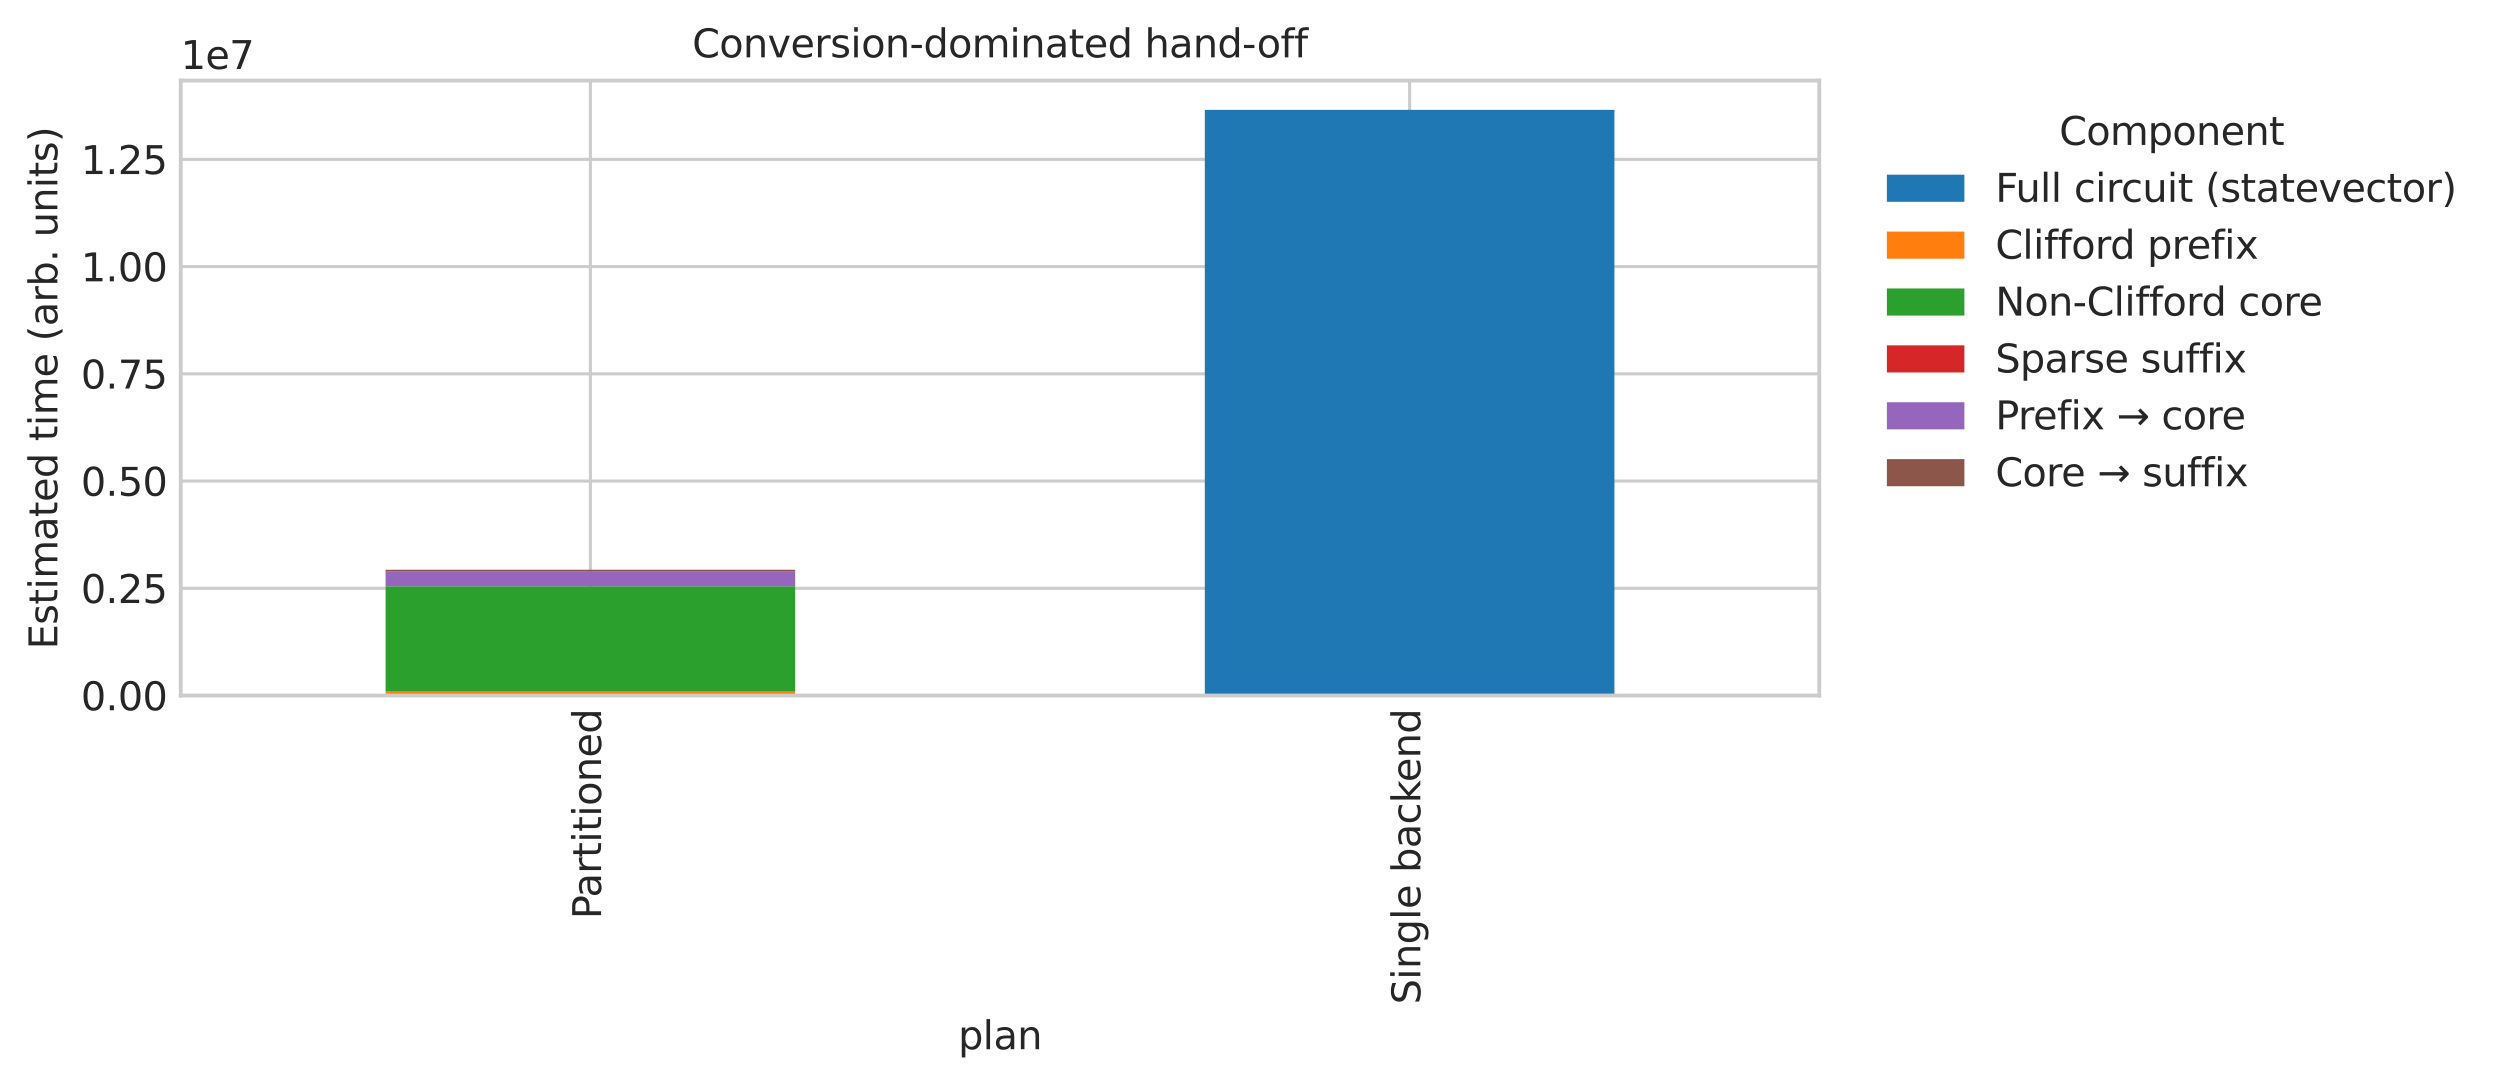<?xml version="1.0" encoding="utf-8" standalone="no"?>
<!DOCTYPE svg PUBLIC "-//W3C//DTD SVG 1.1//EN"
  "http://www.w3.org/Graphics/SVG/1.1/DTD/svg11.dtd">
<svg xmlns:xlink="http://www.w3.org/1999/xlink" width="645.078pt" height="280.011pt" viewBox="0 0 645.078 280.011" xmlns="http://www.w3.org/2000/svg" version="1.1">
 <defs>
  <style type="text/css">*{stroke-linejoin: round; stroke-linecap: butt}</style>
 </defs>
 <g id="figure_1">
  <g id="patch_1">
   <path d="M 0 280.011 
L 645.078 280.011 
L 645.078 0 
L 0 0 
z
" style="fill: #ffffff"/>
  </g>
  <g id="axes_1">
   <g id="patch_2">
    <path d="M 46.644 179.468 
L 469.42 179.468 
L 469.42 20.798 
L 46.644 20.798 
z
" style="fill: #ffffff"/>
   </g>
   <g id="matplotlib.axis_1">
    <g id="xtick_1">
     <g id="line2d_1">
      <path d="M 152.338 179.468 
L 152.338 20.798 
" clip-path="url(#pae6ca26378)" style="fill: none; stroke: #cccccc; stroke-width: 0.8; stroke-linecap: round"/>
     </g>
     <g id="line2d_2"/>
     <g id="text_1">
      <!-- Partitioned -->
      <g style="fill: #262626" transform="translate(155.097 237.142) rotate(-90) scale(0.1 -0.1)">
       <defs>
        <path id="DejaVuSans-50" d="M 1259 4147 
L 1259 2394 
L 2053 2394 
Q 2494 2394 2734 2622 
Q 2975 2850 2975 3272 
Q 2975 3691 2734 3919 
Q 2494 4147 2053 4147 
L 1259 4147 
z
M 628 4666 
L 2053 4666 
Q 2838 4666 3239 4311 
Q 3641 3956 3641 3272 
Q 3641 2581 3239 2228 
Q 2838 1875 2053 1875 
L 1259 1875 
L 1259 0 
L 628 0 
L 628 4666 
z
" transform="scale(0.016)"/>
        <path id="DejaVuSans-61" d="M 2194 1759 
Q 1497 1759 1228 1600 
Q 959 1441 959 1056 
Q 959 750 1161 570 
Q 1363 391 1709 391 
Q 2188 391 2477 730 
Q 2766 1069 2766 1631 
L 2766 1759 
L 2194 1759 
z
M 3341 1997 
L 3341 0 
L 2766 0 
L 2766 531 
Q 2569 213 2275 61 
Q 1981 -91 1556 -91 
Q 1019 -91 701 211 
Q 384 513 384 1019 
Q 384 1609 779 1909 
Q 1175 2209 1959 2209 
L 2766 2209 
L 2766 2266 
Q 2766 2663 2505 2880 
Q 2244 3097 1772 3097 
Q 1472 3097 1187 3025 
Q 903 2953 641 2809 
L 641 3341 
Q 956 3463 1253 3523 
Q 1550 3584 1831 3584 
Q 2591 3584 2966 3190 
Q 3341 2797 3341 1997 
z
" transform="scale(0.016)"/>
        <path id="DejaVuSans-72" d="M 2631 2963 
Q 2534 3019 2420 3045 
Q 2306 3072 2169 3072 
Q 1681 3072 1420 2755 
Q 1159 2438 1159 1844 
L 1159 0 
L 581 0 
L 581 3500 
L 1159 3500 
L 1159 2956 
Q 1341 3275 1631 3429 
Q 1922 3584 2338 3584 
Q 2397 3584 2469 3576 
Q 2541 3569 2628 3553 
L 2631 2963 
z
" transform="scale(0.016)"/>
        <path id="DejaVuSans-74" d="M 1172 4494 
L 1172 3500 
L 2356 3500 
L 2356 3053 
L 1172 3053 
L 1172 1153 
Q 1172 725 1289 603 
Q 1406 481 1766 481 
L 2356 481 
L 2356 0 
L 1766 0 
Q 1100 0 847 248 
Q 594 497 594 1153 
L 594 3053 
L 172 3053 
L 172 3500 
L 594 3500 
L 594 4494 
L 1172 4494 
z
" transform="scale(0.016)"/>
        <path id="DejaVuSans-69" d="M 603 3500 
L 1178 3500 
L 1178 0 
L 603 0 
L 603 3500 
z
M 603 4863 
L 1178 4863 
L 1178 4134 
L 603 4134 
L 603 4863 
z
" transform="scale(0.016)"/>
        <path id="DejaVuSans-6f" d="M 1959 3097 
Q 1497 3097 1228 2736 
Q 959 2375 959 1747 
Q 959 1119 1226 758 
Q 1494 397 1959 397 
Q 2419 397 2687 759 
Q 2956 1122 2956 1747 
Q 2956 2369 2687 2733 
Q 2419 3097 1959 3097 
z
M 1959 3584 
Q 2709 3584 3137 3096 
Q 3566 2609 3566 1747 
Q 3566 888 3137 398 
Q 2709 -91 1959 -91 
Q 1206 -91 779 398 
Q 353 888 353 1747 
Q 353 2609 779 3096 
Q 1206 3584 1959 3584 
z
" transform="scale(0.016)"/>
        <path id="DejaVuSans-6e" d="M 3513 2113 
L 3513 0 
L 2938 0 
L 2938 2094 
Q 2938 2591 2744 2837 
Q 2550 3084 2163 3084 
Q 1697 3084 1428 2787 
Q 1159 2491 1159 1978 
L 1159 0 
L 581 0 
L 581 3500 
L 1159 3500 
L 1159 2956 
Q 1366 3272 1645 3428 
Q 1925 3584 2291 3584 
Q 2894 3584 3203 3211 
Q 3513 2838 3513 2113 
z
" transform="scale(0.016)"/>
        <path id="DejaVuSans-65" d="M 3597 1894 
L 3597 1613 
L 953 1613 
Q 991 1019 1311 708 
Q 1631 397 2203 397 
Q 2534 397 2845 478 
Q 3156 559 3463 722 
L 3463 178 
Q 3153 47 2828 -22 
Q 2503 -91 2169 -91 
Q 1331 -91 842 396 
Q 353 884 353 1716 
Q 353 2575 817 3079 
Q 1281 3584 2069 3584 
Q 2775 3584 3186 3129 
Q 3597 2675 3597 1894 
z
M 3022 2063 
Q 3016 2534 2758 2815 
Q 2500 3097 2075 3097 
Q 1594 3097 1305 2825 
Q 1016 2553 972 2059 
L 3022 2063 
z
" transform="scale(0.016)"/>
        <path id="DejaVuSans-64" d="M 2906 2969 
L 2906 4863 
L 3481 4863 
L 3481 0 
L 2906 0 
L 2906 525 
Q 2725 213 2448 61 
Q 2172 -91 1784 -91 
Q 1150 -91 751 415 
Q 353 922 353 1747 
Q 353 2572 751 3078 
Q 1150 3584 1784 3584 
Q 2172 3584 2448 3432 
Q 2725 3281 2906 2969 
z
M 947 1747 
Q 947 1113 1208 752 
Q 1469 391 1925 391 
Q 2381 391 2643 752 
Q 2906 1113 2906 1747 
Q 2906 2381 2643 2742 
Q 2381 3103 1925 3103 
Q 1469 3103 1208 2742 
Q 947 2381 947 1747 
z
" transform="scale(0.016)"/>
       </defs>
       <use xlink:href="#DejaVuSans-50"/>
       <use xlink:href="#DejaVuSans-61" transform="translate(55.803 0)"/>
       <use xlink:href="#DejaVuSans-72" transform="translate(117.082 0)"/>
       <use xlink:href="#DejaVuSans-74" transform="translate(158.195 0)"/>
       <use xlink:href="#DejaVuSans-69" transform="translate(197.404 0)"/>
       <use xlink:href="#DejaVuSans-74" transform="translate(225.188 0)"/>
       <use xlink:href="#DejaVuSans-69" transform="translate(264.396 0)"/>
       <use xlink:href="#DejaVuSans-6f" transform="translate(292.18 0)"/>
       <use xlink:href="#DejaVuSans-6e" transform="translate(353.361 0)"/>
       <use xlink:href="#DejaVuSans-65" transform="translate(416.74 0)"/>
       <use xlink:href="#DejaVuSans-64" transform="translate(478.264 0)"/>
      </g>
     </g>
    </g>
    <g id="xtick_2">
     <g id="line2d_3">
      <path d="M 363.726 179.468 
L 363.726 20.798 
" clip-path="url(#pae6ca26378)" style="fill: none; stroke: #cccccc; stroke-width: 0.8; stroke-linecap: round"/>
     </g>
     <g id="line2d_4"/>
     <g id="text_2">
      <!-- Single backend -->
      <g style="fill: #262626" transform="translate(366.485 259.132) rotate(-90) scale(0.1 -0.1)">
       <defs>
        <path id="DejaVuSans-53" d="M 3425 4513 
L 3425 3897 
Q 3066 4069 2747 4153 
Q 2428 4238 2131 4238 
Q 1616 4238 1336 4038 
Q 1056 3838 1056 3469 
Q 1056 3159 1242 3001 
Q 1428 2844 1947 2747 
L 2328 2669 
Q 3034 2534 3370 2195 
Q 3706 1856 3706 1288 
Q 3706 609 3251 259 
Q 2797 -91 1919 -91 
Q 1588 -91 1214 -16 
Q 841 59 441 206 
L 441 856 
Q 825 641 1194 531 
Q 1563 422 1919 422 
Q 2459 422 2753 634 
Q 3047 847 3047 1241 
Q 3047 1584 2836 1778 
Q 2625 1972 2144 2069 
L 1759 2144 
Q 1053 2284 737 2584 
Q 422 2884 422 3419 
Q 422 4038 858 4394 
Q 1294 4750 2059 4750 
Q 2388 4750 2728 4690 
Q 3069 4631 3425 4513 
z
" transform="scale(0.016)"/>
        <path id="DejaVuSans-67" d="M 2906 1791 
Q 2906 2416 2648 2759 
Q 2391 3103 1925 3103 
Q 1463 3103 1205 2759 
Q 947 2416 947 1791 
Q 947 1169 1205 825 
Q 1463 481 1925 481 
Q 2391 481 2648 825 
Q 2906 1169 2906 1791 
z
M 3481 434 
Q 3481 -459 3084 -895 
Q 2688 -1331 1869 -1331 
Q 1566 -1331 1297 -1286 
Q 1028 -1241 775 -1147 
L 775 -588 
Q 1028 -725 1275 -790 
Q 1522 -856 1778 -856 
Q 2344 -856 2625 -561 
Q 2906 -266 2906 331 
L 2906 616 
Q 2728 306 2450 153 
Q 2172 0 1784 0 
Q 1141 0 747 490 
Q 353 981 353 1791 
Q 353 2603 747 3093 
Q 1141 3584 1784 3584 
Q 2172 3584 2450 3431 
Q 2728 3278 2906 2969 
L 2906 3500 
L 3481 3500 
L 3481 434 
z
" transform="scale(0.016)"/>
        <path id="DejaVuSans-6c" d="M 603 4863 
L 1178 4863 
L 1178 0 
L 603 0 
L 603 4863 
z
" transform="scale(0.016)"/>
        <path id="DejaVuSans-20" transform="scale(0.016)"/>
        <path id="DejaVuSans-62" d="M 3116 1747 
Q 3116 2381 2855 2742 
Q 2594 3103 2138 3103 
Q 1681 3103 1420 2742 
Q 1159 2381 1159 1747 
Q 1159 1113 1420 752 
Q 1681 391 2138 391 
Q 2594 391 2855 752 
Q 3116 1113 3116 1747 
z
M 1159 2969 
Q 1341 3281 1617 3432 
Q 1894 3584 2278 3584 
Q 2916 3584 3314 3078 
Q 3713 2572 3713 1747 
Q 3713 922 3314 415 
Q 2916 -91 2278 -91 
Q 1894 -91 1617 61 
Q 1341 213 1159 525 
L 1159 0 
L 581 0 
L 581 4863 
L 1159 4863 
L 1159 2969 
z
" transform="scale(0.016)"/>
        <path id="DejaVuSans-63" d="M 3122 3366 
L 3122 2828 
Q 2878 2963 2633 3030 
Q 2388 3097 2138 3097 
Q 1578 3097 1268 2742 
Q 959 2388 959 1747 
Q 959 1106 1268 751 
Q 1578 397 2138 397 
Q 2388 397 2633 464 
Q 2878 531 3122 666 
L 3122 134 
Q 2881 22 2623 -34 
Q 2366 -91 2075 -91 
Q 1284 -91 818 406 
Q 353 903 353 1747 
Q 353 2603 823 3093 
Q 1294 3584 2113 3584 
Q 2378 3584 2631 3529 
Q 2884 3475 3122 3366 
z
" transform="scale(0.016)"/>
        <path id="DejaVuSans-6b" d="M 581 4863 
L 1159 4863 
L 1159 1991 
L 2875 3500 
L 3609 3500 
L 1753 1863 
L 3688 0 
L 2938 0 
L 1159 1709 
L 1159 0 
L 581 0 
L 581 4863 
z
" transform="scale(0.016)"/>
       </defs>
       <use xlink:href="#DejaVuSans-53"/>
       <use xlink:href="#DejaVuSans-69" transform="translate(63.477 0)"/>
       <use xlink:href="#DejaVuSans-6e" transform="translate(91.26 0)"/>
       <use xlink:href="#DejaVuSans-67" transform="translate(154.639 0)"/>
       <use xlink:href="#DejaVuSans-6c" transform="translate(218.115 0)"/>
       <use xlink:href="#DejaVuSans-65" transform="translate(245.898 0)"/>
       <use xlink:href="#DejaVuSans-20" transform="translate(307.422 0)"/>
       <use xlink:href="#DejaVuSans-62" transform="translate(339.209 0)"/>
       <use xlink:href="#DejaVuSans-61" transform="translate(402.686 0)"/>
       <use xlink:href="#DejaVuSans-63" transform="translate(463.965 0)"/>
       <use xlink:href="#DejaVuSans-6b" transform="translate(518.945 0)"/>
       <use xlink:href="#DejaVuSans-65" transform="translate(573.23 0)"/>
       <use xlink:href="#DejaVuSans-6e" transform="translate(634.754 0)"/>
       <use xlink:href="#DejaVuSans-64" transform="translate(698.133 0)"/>
      </g>
     </g>
    </g>
    <g id="text_3">
     <!-- plan -->
     <g style="fill: #262626" transform="translate(247.236 270.731) scale(0.1 -0.1)">
      <defs>
       <path id="DejaVuSans-70" d="M 1159 525 
L 1159 -1331 
L 581 -1331 
L 581 3500 
L 1159 3500 
L 1159 2969 
Q 1341 3281 1617 3432 
Q 1894 3584 2278 3584 
Q 2916 3584 3314 3078 
Q 3713 2572 3713 1747 
Q 3713 922 3314 415 
Q 2916 -91 2278 -91 
Q 1894 -91 1617 61 
Q 1341 213 1159 525 
z
M 3116 1747 
Q 3116 2381 2855 2742 
Q 2594 3103 2138 3103 
Q 1681 3103 1420 2742 
Q 1159 2381 1159 1747 
Q 1159 1113 1420 752 
Q 1681 391 2138 391 
Q 2594 391 2855 752 
Q 3116 1113 3116 1747 
z
" transform="scale(0.016)"/>
      </defs>
      <use xlink:href="#DejaVuSans-70"/>
      <use xlink:href="#DejaVuSans-6c" transform="translate(63.477 0)"/>
      <use xlink:href="#DejaVuSans-61" transform="translate(91.26 0)"/>
      <use xlink:href="#DejaVuSans-6e" transform="translate(152.539 0)"/>
     </g>
    </g>
   </g>
   <g id="matplotlib.axis_2">
    <g id="ytick_1">
     <g id="line2d_5">
      <path d="M 46.644 179.468 
L 469.42 179.468 
" clip-path="url(#pae6ca26378)" style="fill: none; stroke: #cccccc; stroke-width: 0.8; stroke-linecap: round"/>
     </g>
     <g id="line2d_6"/>
     <g id="text_4">
      <!-- 0.00 -->
      <g style="fill: #262626" transform="translate(20.878 183.268) scale(0.1 -0.1)">
       <defs>
        <path id="DejaVuSans-30" d="M 2034 4250 
Q 1547 4250 1301 3770 
Q 1056 3291 1056 2328 
Q 1056 1369 1301 889 
Q 1547 409 2034 409 
Q 2525 409 2770 889 
Q 3016 1369 3016 2328 
Q 3016 3291 2770 3770 
Q 2525 4250 2034 4250 
z
M 2034 4750 
Q 2819 4750 3233 4129 
Q 3647 3509 3647 2328 
Q 3647 1150 3233 529 
Q 2819 -91 2034 -91 
Q 1250 -91 836 529 
Q 422 1150 422 2328 
Q 422 3509 836 4129 
Q 1250 4750 2034 4750 
z
" transform="scale(0.016)"/>
        <path id="DejaVuSans-2e" d="M 684 794 
L 1344 794 
L 1344 0 
L 684 0 
L 684 794 
z
" transform="scale(0.016)"/>
       </defs>
       <use xlink:href="#DejaVuSans-30"/>
       <use xlink:href="#DejaVuSans-2e" transform="translate(63.623 0)"/>
       <use xlink:href="#DejaVuSans-30" transform="translate(95.41 0)"/>
       <use xlink:href="#DejaVuSans-30" transform="translate(159.033 0)"/>
      </g>
     </g>
    </g>
    <g id="ytick_2">
     <g id="line2d_7">
      <path d="M 46.644 151.798 
L 469.42 151.798 
" clip-path="url(#pae6ca26378)" style="fill: none; stroke: #cccccc; stroke-width: 0.8; stroke-linecap: round"/>
     </g>
     <g id="line2d_8"/>
     <g id="text_5">
      <!-- 0.25 -->
      <g style="fill: #262626" transform="translate(20.878 155.598) scale(0.1 -0.1)">
       <defs>
        <path id="DejaVuSans-32" d="M 1228 531 
L 3431 531 
L 3431 0 
L 469 0 
L 469 531 
Q 828 903 1448 1529 
Q 2069 2156 2228 2338 
Q 2531 2678 2651 2914 
Q 2772 3150 2772 3378 
Q 2772 3750 2511 3984 
Q 2250 4219 1831 4219 
Q 1534 4219 1204 4116 
Q 875 4013 500 3803 
L 500 4441 
Q 881 4594 1212 4672 
Q 1544 4750 1819 4750 
Q 2544 4750 2975 4387 
Q 3406 4025 3406 3419 
Q 3406 3131 3298 2873 
Q 3191 2616 2906 2266 
Q 2828 2175 2409 1742 
Q 1991 1309 1228 531 
z
" transform="scale(0.016)"/>
        <path id="DejaVuSans-35" d="M 691 4666 
L 3169 4666 
L 3169 4134 
L 1269 4134 
L 1269 2991 
Q 1406 3038 1543 3061 
Q 1681 3084 1819 3084 
Q 2600 3084 3056 2656 
Q 3513 2228 3513 1497 
Q 3513 744 3044 326 
Q 2575 -91 1722 -91 
Q 1428 -91 1123 -41 
Q 819 9 494 109 
L 494 744 
Q 775 591 1075 516 
Q 1375 441 1709 441 
Q 2250 441 2565 725 
Q 2881 1009 2881 1497 
Q 2881 1984 2565 2268 
Q 2250 2553 1709 2553 
Q 1456 2553 1204 2497 
Q 953 2441 691 2322 
L 691 4666 
z
" transform="scale(0.016)"/>
       </defs>
       <use xlink:href="#DejaVuSans-30"/>
       <use xlink:href="#DejaVuSans-2e" transform="translate(63.623 0)"/>
       <use xlink:href="#DejaVuSans-32" transform="translate(95.41 0)"/>
       <use xlink:href="#DejaVuSans-35" transform="translate(159.033 0)"/>
      </g>
     </g>
    </g>
    <g id="ytick_3">
     <g id="line2d_9">
      <path d="M 46.644 124.128 
L 469.42 124.128 
" clip-path="url(#pae6ca26378)" style="fill: none; stroke: #cccccc; stroke-width: 0.8; stroke-linecap: round"/>
     </g>
     <g id="line2d_10"/>
     <g id="text_6">
      <!-- 0.50 -->
      <g style="fill: #262626" transform="translate(20.878 127.927) scale(0.1 -0.1)">
       <use xlink:href="#DejaVuSans-30"/>
       <use xlink:href="#DejaVuSans-2e" transform="translate(63.623 0)"/>
       <use xlink:href="#DejaVuSans-35" transform="translate(95.41 0)"/>
       <use xlink:href="#DejaVuSans-30" transform="translate(159.033 0)"/>
      </g>
     </g>
    </g>
    <g id="ytick_4">
     <g id="line2d_11">
      <path d="M 46.644 96.458 
L 469.42 96.458 
" clip-path="url(#pae6ca26378)" style="fill: none; stroke: #cccccc; stroke-width: 0.8; stroke-linecap: round"/>
     </g>
     <g id="line2d_12"/>
     <g id="text_7">
      <!-- 0.75 -->
      <g style="fill: #262626" transform="translate(20.878 100.257) scale(0.1 -0.1)">
       <defs>
        <path id="DejaVuSans-37" d="M 525 4666 
L 3525 4666 
L 3525 4397 
L 1831 0 
L 1172 0 
L 2766 4134 
L 525 4134 
L 525 4666 
z
" transform="scale(0.016)"/>
       </defs>
       <use xlink:href="#DejaVuSans-30"/>
       <use xlink:href="#DejaVuSans-2e" transform="translate(63.623 0)"/>
       <use xlink:href="#DejaVuSans-37" transform="translate(95.41 0)"/>
       <use xlink:href="#DejaVuSans-35" transform="translate(159.033 0)"/>
      </g>
     </g>
    </g>
    <g id="ytick_5">
     <g id="line2d_13">
      <path d="M 46.644 68.788 
L 469.42 68.788 
" clip-path="url(#pae6ca26378)" style="fill: none; stroke: #cccccc; stroke-width: 0.8; stroke-linecap: round"/>
     </g>
     <g id="line2d_14"/>
     <g id="text_8">
      <!-- 1.00 -->
      <g style="fill: #262626" transform="translate(20.878 72.587) scale(0.1 -0.1)">
       <defs>
        <path id="DejaVuSans-31" d="M 794 531 
L 1825 531 
L 1825 4091 
L 703 3866 
L 703 4441 
L 1819 4666 
L 2450 4666 
L 2450 531 
L 3481 531 
L 3481 0 
L 794 0 
L 794 531 
z
" transform="scale(0.016)"/>
       </defs>
       <use xlink:href="#DejaVuSans-31"/>
       <use xlink:href="#DejaVuSans-2e" transform="translate(63.623 0)"/>
       <use xlink:href="#DejaVuSans-30" transform="translate(95.41 0)"/>
       <use xlink:href="#DejaVuSans-30" transform="translate(159.033 0)"/>
      </g>
     </g>
    </g>
    <g id="ytick_6">
     <g id="line2d_15">
      <path d="M 46.644 41.118 
L 469.42 41.118 
" clip-path="url(#pae6ca26378)" style="fill: none; stroke: #cccccc; stroke-width: 0.8; stroke-linecap: round"/>
     </g>
     <g id="line2d_16"/>
     <g id="text_9">
      <!-- 1.25 -->
      <g style="fill: #262626" transform="translate(20.878 44.917) scale(0.1 -0.1)">
       <use xlink:href="#DejaVuSans-31"/>
       <use xlink:href="#DejaVuSans-2e" transform="translate(63.623 0)"/>
       <use xlink:href="#DejaVuSans-32" transform="translate(95.41 0)"/>
       <use xlink:href="#DejaVuSans-35" transform="translate(159.033 0)"/>
      </g>
     </g>
    </g>
    <g id="text_10">
     <!-- Estimated time (arb. units) -->
     <g style="fill: #262626" transform="translate(14.798 167.531) rotate(-90) scale(0.1 -0.1)">
      <defs>
       <path id="DejaVuSans-45" d="M 628 4666 
L 3578 4666 
L 3578 4134 
L 1259 4134 
L 1259 2753 
L 3481 2753 
L 3481 2222 
L 1259 2222 
L 1259 531 
L 3634 531 
L 3634 0 
L 628 0 
L 628 4666 
z
" transform="scale(0.016)"/>
       <path id="DejaVuSans-73" d="M 2834 3397 
L 2834 2853 
Q 2591 2978 2328 3040 
Q 2066 3103 1784 3103 
Q 1356 3103 1142 2972 
Q 928 2841 928 2578 
Q 928 2378 1081 2264 
Q 1234 2150 1697 2047 
L 1894 2003 
Q 2506 1872 2764 1633 
Q 3022 1394 3022 966 
Q 3022 478 2636 193 
Q 2250 -91 1575 -91 
Q 1294 -91 989 -36 
Q 684 19 347 128 
L 347 722 
Q 666 556 975 473 
Q 1284 391 1588 391 
Q 1994 391 2212 530 
Q 2431 669 2431 922 
Q 2431 1156 2273 1281 
Q 2116 1406 1581 1522 
L 1381 1569 
Q 847 1681 609 1914 
Q 372 2147 372 2553 
Q 372 3047 722 3315 
Q 1072 3584 1716 3584 
Q 2034 3584 2315 3537 
Q 2597 3491 2834 3397 
z
" transform="scale(0.016)"/>
       <path id="DejaVuSans-6d" d="M 3328 2828 
Q 3544 3216 3844 3400 
Q 4144 3584 4550 3584 
Q 5097 3584 5394 3201 
Q 5691 2819 5691 2113 
L 5691 0 
L 5113 0 
L 5113 2094 
Q 5113 2597 4934 2840 
Q 4756 3084 4391 3084 
Q 3944 3084 3684 2787 
Q 3425 2491 3425 1978 
L 3425 0 
L 2847 0 
L 2847 2094 
Q 2847 2600 2669 2842 
Q 2491 3084 2119 3084 
Q 1678 3084 1418 2786 
Q 1159 2488 1159 1978 
L 1159 0 
L 581 0 
L 581 3500 
L 1159 3500 
L 1159 2956 
Q 1356 3278 1631 3431 
Q 1906 3584 2284 3584 
Q 2666 3584 2933 3390 
Q 3200 3197 3328 2828 
z
" transform="scale(0.016)"/>
       <path id="DejaVuSans-28" d="M 1984 4856 
Q 1566 4138 1362 3434 
Q 1159 2731 1159 2009 
Q 1159 1288 1364 580 
Q 1569 -128 1984 -844 
L 1484 -844 
Q 1016 -109 783 600 
Q 550 1309 550 2009 
Q 550 2706 781 3412 
Q 1013 4119 1484 4856 
L 1984 4856 
z
" transform="scale(0.016)"/>
       <path id="DejaVuSans-75" d="M 544 1381 
L 544 3500 
L 1119 3500 
L 1119 1403 
Q 1119 906 1312 657 
Q 1506 409 1894 409 
Q 2359 409 2629 706 
Q 2900 1003 2900 1516 
L 2900 3500 
L 3475 3500 
L 3475 0 
L 2900 0 
L 2900 538 
Q 2691 219 2414 64 
Q 2138 -91 1772 -91 
Q 1169 -91 856 284 
Q 544 659 544 1381 
z
M 1991 3584 
L 1991 3584 
z
" transform="scale(0.016)"/>
       <path id="DejaVuSans-29" d="M 513 4856 
L 1013 4856 
Q 1481 4119 1714 3412 
Q 1947 2706 1947 2009 
Q 1947 1309 1714 600 
Q 1481 -109 1013 -844 
L 513 -844 
Q 928 -128 1133 580 
Q 1338 1288 1338 2009 
Q 1338 2731 1133 3434 
Q 928 4138 513 4856 
z
" transform="scale(0.016)"/>
      </defs>
      <use xlink:href="#DejaVuSans-45"/>
      <use xlink:href="#DejaVuSans-73" transform="translate(63.184 0)"/>
      <use xlink:href="#DejaVuSans-74" transform="translate(115.283 0)"/>
      <use xlink:href="#DejaVuSans-69" transform="translate(154.492 0)"/>
      <use xlink:href="#DejaVuSans-6d" transform="translate(182.275 0)"/>
      <use xlink:href="#DejaVuSans-61" transform="translate(279.688 0)"/>
      <use xlink:href="#DejaVuSans-74" transform="translate(340.967 0)"/>
      <use xlink:href="#DejaVuSans-65" transform="translate(380.176 0)"/>
      <use xlink:href="#DejaVuSans-64" transform="translate(441.699 0)"/>
      <use xlink:href="#DejaVuSans-20" transform="translate(505.176 0)"/>
      <use xlink:href="#DejaVuSans-74" transform="translate(536.963 0)"/>
      <use xlink:href="#DejaVuSans-69" transform="translate(576.172 0)"/>
      <use xlink:href="#DejaVuSans-6d" transform="translate(603.955 0)"/>
      <use xlink:href="#DejaVuSans-65" transform="translate(701.367 0)"/>
      <use xlink:href="#DejaVuSans-20" transform="translate(762.891 0)"/>
      <use xlink:href="#DejaVuSans-28" transform="translate(794.678 0)"/>
      <use xlink:href="#DejaVuSans-61" transform="translate(833.691 0)"/>
      <use xlink:href="#DejaVuSans-72" transform="translate(894.971 0)"/>
      <use xlink:href="#DejaVuSans-62" transform="translate(936.084 0)"/>
      <use xlink:href="#DejaVuSans-2e" transform="translate(999.561 0)"/>
      <use xlink:href="#DejaVuSans-20" transform="translate(1031.348 0)"/>
      <use xlink:href="#DejaVuSans-75" transform="translate(1063.135 0)"/>
      <use xlink:href="#DejaVuSans-6e" transform="translate(1126.514 0)"/>
      <use xlink:href="#DejaVuSans-69" transform="translate(1189.893 0)"/>
      <use xlink:href="#DejaVuSans-74" transform="translate(1217.676 0)"/>
      <use xlink:href="#DejaVuSans-73" transform="translate(1256.885 0)"/>
      <use xlink:href="#DejaVuSans-29" transform="translate(1308.984 0)"/>
     </g>
    </g>
    <g id="text_11">
     <!-- 1e7 -->
     <g style="fill: #262626" transform="translate(46.644 17.798) scale(0.1 -0.1)">
      <use xlink:href="#DejaVuSans-31"/>
      <use xlink:href="#DejaVuSans-65" transform="translate(63.623 0)"/>
      <use xlink:href="#DejaVuSans-37" transform="translate(125.146 0)"/>
     </g>
    </g>
   </g>
   <g id="patch_3">
    <path d="M 99.491 179.468 
L 205.185 179.468 
L 205.185 179.468 
L 99.491 179.468 
z
" clip-path="url(#pae6ca26378)" style="fill: #1f77b4"/>
   </g>
   <g id="patch_4">
    <path d="M 310.879 179.468 
L 416.573 179.468 
L 416.573 28.354 
L 310.879 28.354 
z
" clip-path="url(#pae6ca26378)" style="fill: #1f77b4"/>
   </g>
   <g id="patch_5">
    <path d="M 99.491 179.468 
L 205.185 179.468 
L 205.185 178.302 
L 99.491 178.302 
z
" clip-path="url(#pae6ca26378)" style="fill: #ff7f0e"/>
   </g>
   <g id="patch_6">
    <path d="M 310.879 179.468 
L 416.573 179.468 
L 416.573 179.468 
L 310.879 179.468 
z
" clip-path="url(#pae6ca26378)" style="fill: #ff7f0e"/>
   </g>
   <g id="patch_7">
    <path d="M 99.491 178.302 
L 205.185 178.302 
L 205.185 151.276 
L 99.491 151.276 
z
" clip-path="url(#pae6ca26378)" style="fill: #2ca02c"/>
   </g>
   <g id="patch_8">
    <path d="M 310.879 179.468 
L 416.573 179.468 
L 416.573 179.468 
L 310.879 179.468 
z
" clip-path="url(#pae6ca26378)" style="fill: #2ca02c"/>
   </g>
   <g id="patch_9">
    <path d="M 99.491 151.276 
L 205.185 151.276 
L 205.185 151.273 
L 99.491 151.273 
z
" clip-path="url(#pae6ca26378)" style="fill: #d62728"/>
   </g>
   <g id="patch_10">
    <path d="M 310.879 179.468 
L 416.573 179.468 
L 416.573 179.468 
L 310.879 179.468 
z
" clip-path="url(#pae6ca26378)" style="fill: #d62728"/>
   </g>
   <g id="patch_11">
    <path d="M 99.491 151.273 
L 205.185 151.273 
L 205.185 147.51 
L 99.491 147.51 
z
" clip-path="url(#pae6ca26378)" style="fill: #9467bd"/>
   </g>
   <g id="patch_12">
    <path d="M 310.879 179.468 
L 416.573 179.468 
L 416.573 179.468 
L 310.879 179.468 
z
" clip-path="url(#pae6ca26378)" style="fill: #9467bd"/>
   </g>
   <g id="patch_13">
    <path d="M 99.491 147.51 
L 205.185 147.51 
L 205.185 147.011 
L 99.491 147.011 
z
" clip-path="url(#pae6ca26378)" style="fill: #8c564b"/>
   </g>
   <g id="patch_14">
    <path d="M 310.879 179.468 
L 416.573 179.468 
L 416.573 179.468 
L 310.879 179.468 
z
" clip-path="url(#pae6ca26378)" style="fill: #8c564b"/>
   </g>
   <g id="patch_15">
    <path d="M 46.644 179.468 
L 46.644 20.798 
" style="fill: none; stroke: #cccccc; stroke-linejoin: miter; stroke-linecap: square"/>
   </g>
   <g id="patch_16">
    <path d="M 469.42 179.468 
L 469.42 20.798 
" style="fill: none; stroke: #cccccc; stroke-linejoin: miter; stroke-linecap: square"/>
   </g>
   <g id="patch_17">
    <path d="M 46.644 179.468 
L 469.42 179.468 
" style="fill: none; stroke: #cccccc; stroke-linejoin: miter; stroke-linecap: square"/>
   </g>
   <g id="patch_18">
    <path d="M 46.644 20.798 
L 469.42 20.798 
" style="fill: none; stroke: #cccccc; stroke-linejoin: miter; stroke-linecap: square"/>
   </g>
   <g id="text_12">
    <!-- Conversion-dominated hand-off -->
    <g style="fill: #262626" transform="translate(178.616 14.798) scale(0.1 -0.1)">
     <defs>
      <path id="DejaVuSans-43" d="M 4122 4306 
L 4122 3641 
Q 3803 3938 3442 4084 
Q 3081 4231 2675 4231 
Q 1875 4231 1450 3742 
Q 1025 3253 1025 2328 
Q 1025 1406 1450 917 
Q 1875 428 2675 428 
Q 3081 428 3442 575 
Q 3803 722 4122 1019 
L 4122 359 
Q 3791 134 3420 21 
Q 3050 -91 2638 -91 
Q 1578 -91 968 557 
Q 359 1206 359 2328 
Q 359 3453 968 4101 
Q 1578 4750 2638 4750 
Q 3056 4750 3426 4639 
Q 3797 4528 4122 4306 
z
" transform="scale(0.016)"/>
      <path id="DejaVuSans-76" d="M 191 3500 
L 800 3500 
L 1894 563 
L 2988 3500 
L 3597 3500 
L 2284 0 
L 1503 0 
L 191 3500 
z
" transform="scale(0.016)"/>
      <path id="DejaVuSans-2d" d="M 313 2009 
L 1997 2009 
L 1997 1497 
L 313 1497 
L 313 2009 
z
" transform="scale(0.016)"/>
      <path id="DejaVuSans-68" d="M 3513 2113 
L 3513 0 
L 2938 0 
L 2938 2094 
Q 2938 2591 2744 2837 
Q 2550 3084 2163 3084 
Q 1697 3084 1428 2787 
Q 1159 2491 1159 1978 
L 1159 0 
L 581 0 
L 581 4863 
L 1159 4863 
L 1159 2956 
Q 1366 3272 1645 3428 
Q 1925 3584 2291 3584 
Q 2894 3584 3203 3211 
Q 3513 2838 3513 2113 
z
" transform="scale(0.016)"/>
      <path id="DejaVuSans-66" d="M 2375 4863 
L 2375 4384 
L 1825 4384 
Q 1516 4384 1395 4259 
Q 1275 4134 1275 3809 
L 1275 3500 
L 2222 3500 
L 2222 3053 
L 1275 3053 
L 1275 0 
L 697 0 
L 697 3053 
L 147 3053 
L 147 3500 
L 697 3500 
L 697 3744 
Q 697 4328 969 4595 
Q 1241 4863 1831 4863 
L 2375 4863 
z
" transform="scale(0.016)"/>
     </defs>
     <use xlink:href="#DejaVuSans-43"/>
     <use xlink:href="#DejaVuSans-6f" transform="translate(69.824 0)"/>
     <use xlink:href="#DejaVuSans-6e" transform="translate(131.006 0)"/>
     <use xlink:href="#DejaVuSans-76" transform="translate(194.385 0)"/>
     <use xlink:href="#DejaVuSans-65" transform="translate(253.564 0)"/>
     <use xlink:href="#DejaVuSans-72" transform="translate(315.088 0)"/>
     <use xlink:href="#DejaVuSans-73" transform="translate(356.201 0)"/>
     <use xlink:href="#DejaVuSans-69" transform="translate(408.301 0)"/>
     <use xlink:href="#DejaVuSans-6f" transform="translate(436.084 0)"/>
     <use xlink:href="#DejaVuSans-6e" transform="translate(497.266 0)"/>
     <use xlink:href="#DejaVuSans-2d" transform="translate(560.645 0)"/>
     <use xlink:href="#DejaVuSans-64" transform="translate(596.729 0)"/>
     <use xlink:href="#DejaVuSans-6f" transform="translate(660.205 0)"/>
     <use xlink:href="#DejaVuSans-6d" transform="translate(721.387 0)"/>
     <use xlink:href="#DejaVuSans-69" transform="translate(818.799 0)"/>
     <use xlink:href="#DejaVuSans-6e" transform="translate(846.582 0)"/>
     <use xlink:href="#DejaVuSans-61" transform="translate(909.961 0)"/>
     <use xlink:href="#DejaVuSans-74" transform="translate(971.24 0)"/>
     <use xlink:href="#DejaVuSans-65" transform="translate(1010.449 0)"/>
     <use xlink:href="#DejaVuSans-64" transform="translate(1071.973 0)"/>
     <use xlink:href="#DejaVuSans-20" transform="translate(1135.449 0)"/>
     <use xlink:href="#DejaVuSans-68" transform="translate(1167.236 0)"/>
     <use xlink:href="#DejaVuSans-61" transform="translate(1230.615 0)"/>
     <use xlink:href="#DejaVuSans-6e" transform="translate(1291.895 0)"/>
     <use xlink:href="#DejaVuSans-64" transform="translate(1355.273 0)"/>
     <use xlink:href="#DejaVuSans-2d" transform="translate(1418.75 0)"/>
     <use xlink:href="#DejaVuSans-6f" transform="translate(1456.709 0)"/>
     <use xlink:href="#DejaVuSans-66" transform="translate(1517.891 0)"/>
     <use xlink:href="#DejaVuSans-66" transform="translate(1553.096 0)"/>
    </g>
   </g>
   <g id="legend_1">
    <g id="text_13">
     <!-- Component -->
     <g style="fill: #262626" transform="translate(531.348 37.397) scale(0.1 -0.1)">
      <use xlink:href="#DejaVuSans-43"/>
      <use xlink:href="#DejaVuSans-6f" transform="translate(69.824 0)"/>
      <use xlink:href="#DejaVuSans-6d" transform="translate(131.006 0)"/>
      <use xlink:href="#DejaVuSans-70" transform="translate(228.418 0)"/>
      <use xlink:href="#DejaVuSans-6f" transform="translate(291.895 0)"/>
      <use xlink:href="#DejaVuSans-6e" transform="translate(353.076 0)"/>
      <use xlink:href="#DejaVuSans-65" transform="translate(416.455 0)"/>
      <use xlink:href="#DejaVuSans-6e" transform="translate(477.979 0)"/>
      <use xlink:href="#DejaVuSans-74" transform="translate(541.357 0)"/>
     </g>
    </g>
    <g id="patch_19">
     <path d="M 486.875 52.075 
L 506.875 52.075 
L 506.875 45.075 
L 486.875 45.075 
z
" style="fill: #1f77b4"/>
    </g>
    <g id="text_14">
     <!-- Full circuit (statevector) -->
     <g style="fill: #262626" transform="translate(514.875 52.075) scale(0.1 -0.1)">
      <defs>
       <path id="DejaVuSans-46" d="M 628 4666 
L 3309 4666 
L 3309 4134 
L 1259 4134 
L 1259 2759 
L 3109 2759 
L 3109 2228 
L 1259 2228 
L 1259 0 
L 628 0 
L 628 4666 
z
" transform="scale(0.016)"/>
      </defs>
      <use xlink:href="#DejaVuSans-46"/>
      <use xlink:href="#DejaVuSans-75" transform="translate(52.02 0)"/>
      <use xlink:href="#DejaVuSans-6c" transform="translate(115.398 0)"/>
      <use xlink:href="#DejaVuSans-6c" transform="translate(143.182 0)"/>
      <use xlink:href="#DejaVuSans-20" transform="translate(170.965 0)"/>
      <use xlink:href="#DejaVuSans-63" transform="translate(202.752 0)"/>
      <use xlink:href="#DejaVuSans-69" transform="translate(257.732 0)"/>
      <use xlink:href="#DejaVuSans-72" transform="translate(285.516 0)"/>
      <use xlink:href="#DejaVuSans-63" transform="translate(324.379 0)"/>
      <use xlink:href="#DejaVuSans-75" transform="translate(379.359 0)"/>
      <use xlink:href="#DejaVuSans-69" transform="translate(442.738 0)"/>
      <use xlink:href="#DejaVuSans-74" transform="translate(470.521 0)"/>
      <use xlink:href="#DejaVuSans-20" transform="translate(509.73 0)"/>
      <use xlink:href="#DejaVuSans-28" transform="translate(541.518 0)"/>
      <use xlink:href="#DejaVuSans-73" transform="translate(580.531 0)"/>
      <use xlink:href="#DejaVuSans-74" transform="translate(632.631 0)"/>
      <use xlink:href="#DejaVuSans-61" transform="translate(671.84 0)"/>
      <use xlink:href="#DejaVuSans-74" transform="translate(733.119 0)"/>
      <use xlink:href="#DejaVuSans-65" transform="translate(772.328 0)"/>
      <use xlink:href="#DejaVuSans-76" transform="translate(833.852 0)"/>
      <use xlink:href="#DejaVuSans-65" transform="translate(893.031 0)"/>
      <use xlink:href="#DejaVuSans-63" transform="translate(954.555 0)"/>
      <use xlink:href="#DejaVuSans-74" transform="translate(1009.535 0)"/>
      <use xlink:href="#DejaVuSans-6f" transform="translate(1048.744 0)"/>
      <use xlink:href="#DejaVuSans-72" transform="translate(1109.926 0)"/>
      <use xlink:href="#DejaVuSans-29" transform="translate(1151.039 0)"/>
     </g>
    </g>
    <g id="patch_20">
     <path d="M 486.875 66.753 
L 506.875 66.753 
L 506.875 59.753 
L 486.875 59.753 
z
" style="fill: #ff7f0e"/>
    </g>
    <g id="text_15">
     <!-- Clifford prefix -->
     <g style="fill: #262626" transform="translate(514.875 66.753) scale(0.1 -0.1)">
      <defs>
       <path id="DejaVuSans-78" d="M 3513 3500 
L 2247 1797 
L 3578 0 
L 2900 0 
L 1881 1375 
L 863 0 
L 184 0 
L 1544 1831 
L 300 3500 
L 978 3500 
L 1906 2253 
L 2834 3500 
L 3513 3500 
z
" transform="scale(0.016)"/>
      </defs>
      <use xlink:href="#DejaVuSans-43"/>
      <use xlink:href="#DejaVuSans-6c" transform="translate(69.824 0)"/>
      <use xlink:href="#DejaVuSans-69" transform="translate(97.607 0)"/>
      <use xlink:href="#DejaVuSans-66" transform="translate(125.391 0)"/>
      <use xlink:href="#DejaVuSans-66" transform="translate(160.596 0)"/>
      <use xlink:href="#DejaVuSans-6f" transform="translate(195.801 0)"/>
      <use xlink:href="#DejaVuSans-72" transform="translate(256.982 0)"/>
      <use xlink:href="#DejaVuSans-64" transform="translate(296.346 0)"/>
      <use xlink:href="#DejaVuSans-20" transform="translate(359.822 0)"/>
      <use xlink:href="#DejaVuSans-70" transform="translate(391.609 0)"/>
      <use xlink:href="#DejaVuSans-72" transform="translate(455.086 0)"/>
      <use xlink:href="#DejaVuSans-65" transform="translate(493.949 0)"/>
      <use xlink:href="#DejaVuSans-66" transform="translate(555.473 0)"/>
      <use xlink:href="#DejaVuSans-69" transform="translate(590.678 0)"/>
      <use xlink:href="#DejaVuSans-78" transform="translate(618.461 0)"/>
     </g>
    </g>
    <g id="patch_21">
     <path d="M 486.875 81.431 
L 506.875 81.431 
L 506.875 74.431 
L 486.875 74.431 
z
" style="fill: #2ca02c"/>
    </g>
    <g id="text_16">
     <!-- Non-Clifford core -->
     <g style="fill: #262626" transform="translate(514.875 81.431) scale(0.1 -0.1)">
      <defs>
       <path id="DejaVuSans-4e" d="M 628 4666 
L 1478 4666 
L 3547 763 
L 3547 4666 
L 4159 4666 
L 4159 0 
L 3309 0 
L 1241 3903 
L 1241 0 
L 628 0 
L 628 4666 
z
" transform="scale(0.016)"/>
      </defs>
      <use xlink:href="#DejaVuSans-4e"/>
      <use xlink:href="#DejaVuSans-6f" transform="translate(74.805 0)"/>
      <use xlink:href="#DejaVuSans-6e" transform="translate(135.986 0)"/>
      <use xlink:href="#DejaVuSans-2d" transform="translate(199.365 0)"/>
      <use xlink:href="#DejaVuSans-43" transform="translate(235.449 0)"/>
      <use xlink:href="#DejaVuSans-6c" transform="translate(305.273 0)"/>
      <use xlink:href="#DejaVuSans-69" transform="translate(333.057 0)"/>
      <use xlink:href="#DejaVuSans-66" transform="translate(360.84 0)"/>
      <use xlink:href="#DejaVuSans-66" transform="translate(396.045 0)"/>
      <use xlink:href="#DejaVuSans-6f" transform="translate(431.25 0)"/>
      <use xlink:href="#DejaVuSans-72" transform="translate(492.432 0)"/>
      <use xlink:href="#DejaVuSans-64" transform="translate(531.795 0)"/>
      <use xlink:href="#DejaVuSans-20" transform="translate(595.271 0)"/>
      <use xlink:href="#DejaVuSans-63" transform="translate(627.059 0)"/>
      <use xlink:href="#DejaVuSans-6f" transform="translate(682.039 0)"/>
      <use xlink:href="#DejaVuSans-72" transform="translate(743.221 0)"/>
      <use xlink:href="#DejaVuSans-65" transform="translate(782.084 0)"/>
     </g>
    </g>
    <g id="patch_22">
     <path d="M 486.875 96.109 
L 506.875 96.109 
L 506.875 89.109 
L 486.875 89.109 
z
" style="fill: #d62728"/>
    </g>
    <g id="text_17">
     <!-- Sparse suffix -->
     <g style="fill: #262626" transform="translate(514.875 96.109) scale(0.1 -0.1)">
      <use xlink:href="#DejaVuSans-53"/>
      <use xlink:href="#DejaVuSans-70" transform="translate(63.477 0)"/>
      <use xlink:href="#DejaVuSans-61" transform="translate(126.953 0)"/>
      <use xlink:href="#DejaVuSans-72" transform="translate(188.232 0)"/>
      <use xlink:href="#DejaVuSans-73" transform="translate(229.346 0)"/>
      <use xlink:href="#DejaVuSans-65" transform="translate(281.445 0)"/>
      <use xlink:href="#DejaVuSans-20" transform="translate(342.969 0)"/>
      <use xlink:href="#DejaVuSans-73" transform="translate(374.756 0)"/>
      <use xlink:href="#DejaVuSans-75" transform="translate(426.855 0)"/>
      <use xlink:href="#DejaVuSans-66" transform="translate(490.234 0)"/>
      <use xlink:href="#DejaVuSans-66" transform="translate(525.439 0)"/>
      <use xlink:href="#DejaVuSans-69" transform="translate(560.645 0)"/>
      <use xlink:href="#DejaVuSans-78" transform="translate(588.428 0)"/>
     </g>
    </g>
    <g id="patch_23">
     <path d="M 486.875 110.787 
L 506.875 110.787 
L 506.875 103.787 
L 486.875 103.787 
z
" style="fill: #9467bd"/>
    </g>
    <g id="text_18">
     <!-- Prefix → core -->
     <g style="fill: #262626" transform="translate(514.875 110.787) scale(0.1 -0.1)">
      <defs>
       <path id="DejaVuSans-2192" d="M 5050 2147 
L 5050 1866 
L 3822 638 
L 3447 1013 
L 4175 1741 
L 366 1741 
L 366 2272 
L 4175 2272 
L 3447 3000 
L 3822 3375 
L 5050 2147 
z
" transform="scale(0.016)"/>
      </defs>
      <use xlink:href="#DejaVuSans-50"/>
      <use xlink:href="#DejaVuSans-72" transform="translate(58.553 0)"/>
      <use xlink:href="#DejaVuSans-65" transform="translate(97.416 0)"/>
      <use xlink:href="#DejaVuSans-66" transform="translate(158.939 0)"/>
      <use xlink:href="#DejaVuSans-69" transform="translate(194.145 0)"/>
      <use xlink:href="#DejaVuSans-78" transform="translate(221.928 0)"/>
      <use xlink:href="#DejaVuSans-20" transform="translate(281.107 0)"/>
      <use xlink:href="#DejaVuSans-2192" transform="translate(312.895 0)"/>
      <use xlink:href="#DejaVuSans-20" transform="translate(396.684 0)"/>
      <use xlink:href="#DejaVuSans-63" transform="translate(428.471 0)"/>
      <use xlink:href="#DejaVuSans-6f" transform="translate(483.451 0)"/>
      <use xlink:href="#DejaVuSans-72" transform="translate(544.633 0)"/>
      <use xlink:href="#DejaVuSans-65" transform="translate(583.496 0)"/>
     </g>
    </g>
    <g id="patch_24">
     <path d="M 486.875 125.466 
L 506.875 125.466 
L 506.875 118.466 
L 486.875 118.466 
z
" style="fill: #8c564b"/>
    </g>
    <g id="text_19">
     <!-- Core → suffix -->
     <g style="fill: #262626" transform="translate(514.875 125.466) scale(0.1 -0.1)">
      <use xlink:href="#DejaVuSans-43"/>
      <use xlink:href="#DejaVuSans-6f" transform="translate(69.824 0)"/>
      <use xlink:href="#DejaVuSans-72" transform="translate(131.006 0)"/>
      <use xlink:href="#DejaVuSans-65" transform="translate(169.869 0)"/>
      <use xlink:href="#DejaVuSans-20" transform="translate(231.393 0)"/>
      <use xlink:href="#DejaVuSans-2192" transform="translate(263.18 0)"/>
      <use xlink:href="#DejaVuSans-20" transform="translate(346.969 0)"/>
      <use xlink:href="#DejaVuSans-73" transform="translate(378.756 0)"/>
      <use xlink:href="#DejaVuSans-75" transform="translate(430.855 0)"/>
      <use xlink:href="#DejaVuSans-66" transform="translate(494.234 0)"/>
      <use xlink:href="#DejaVuSans-66" transform="translate(529.439 0)"/>
      <use xlink:href="#DejaVuSans-69" transform="translate(564.645 0)"/>
      <use xlink:href="#DejaVuSans-78" transform="translate(592.428 0)"/>
     </g>
    </g>
   </g>
  </g>
 </g>
 <defs>
  <clipPath id="pae6ca26378">
   <rect x="46.644" y="20.798" width="422.776" height="158.67"/>
  </clipPath>
 </defs>
</svg>
